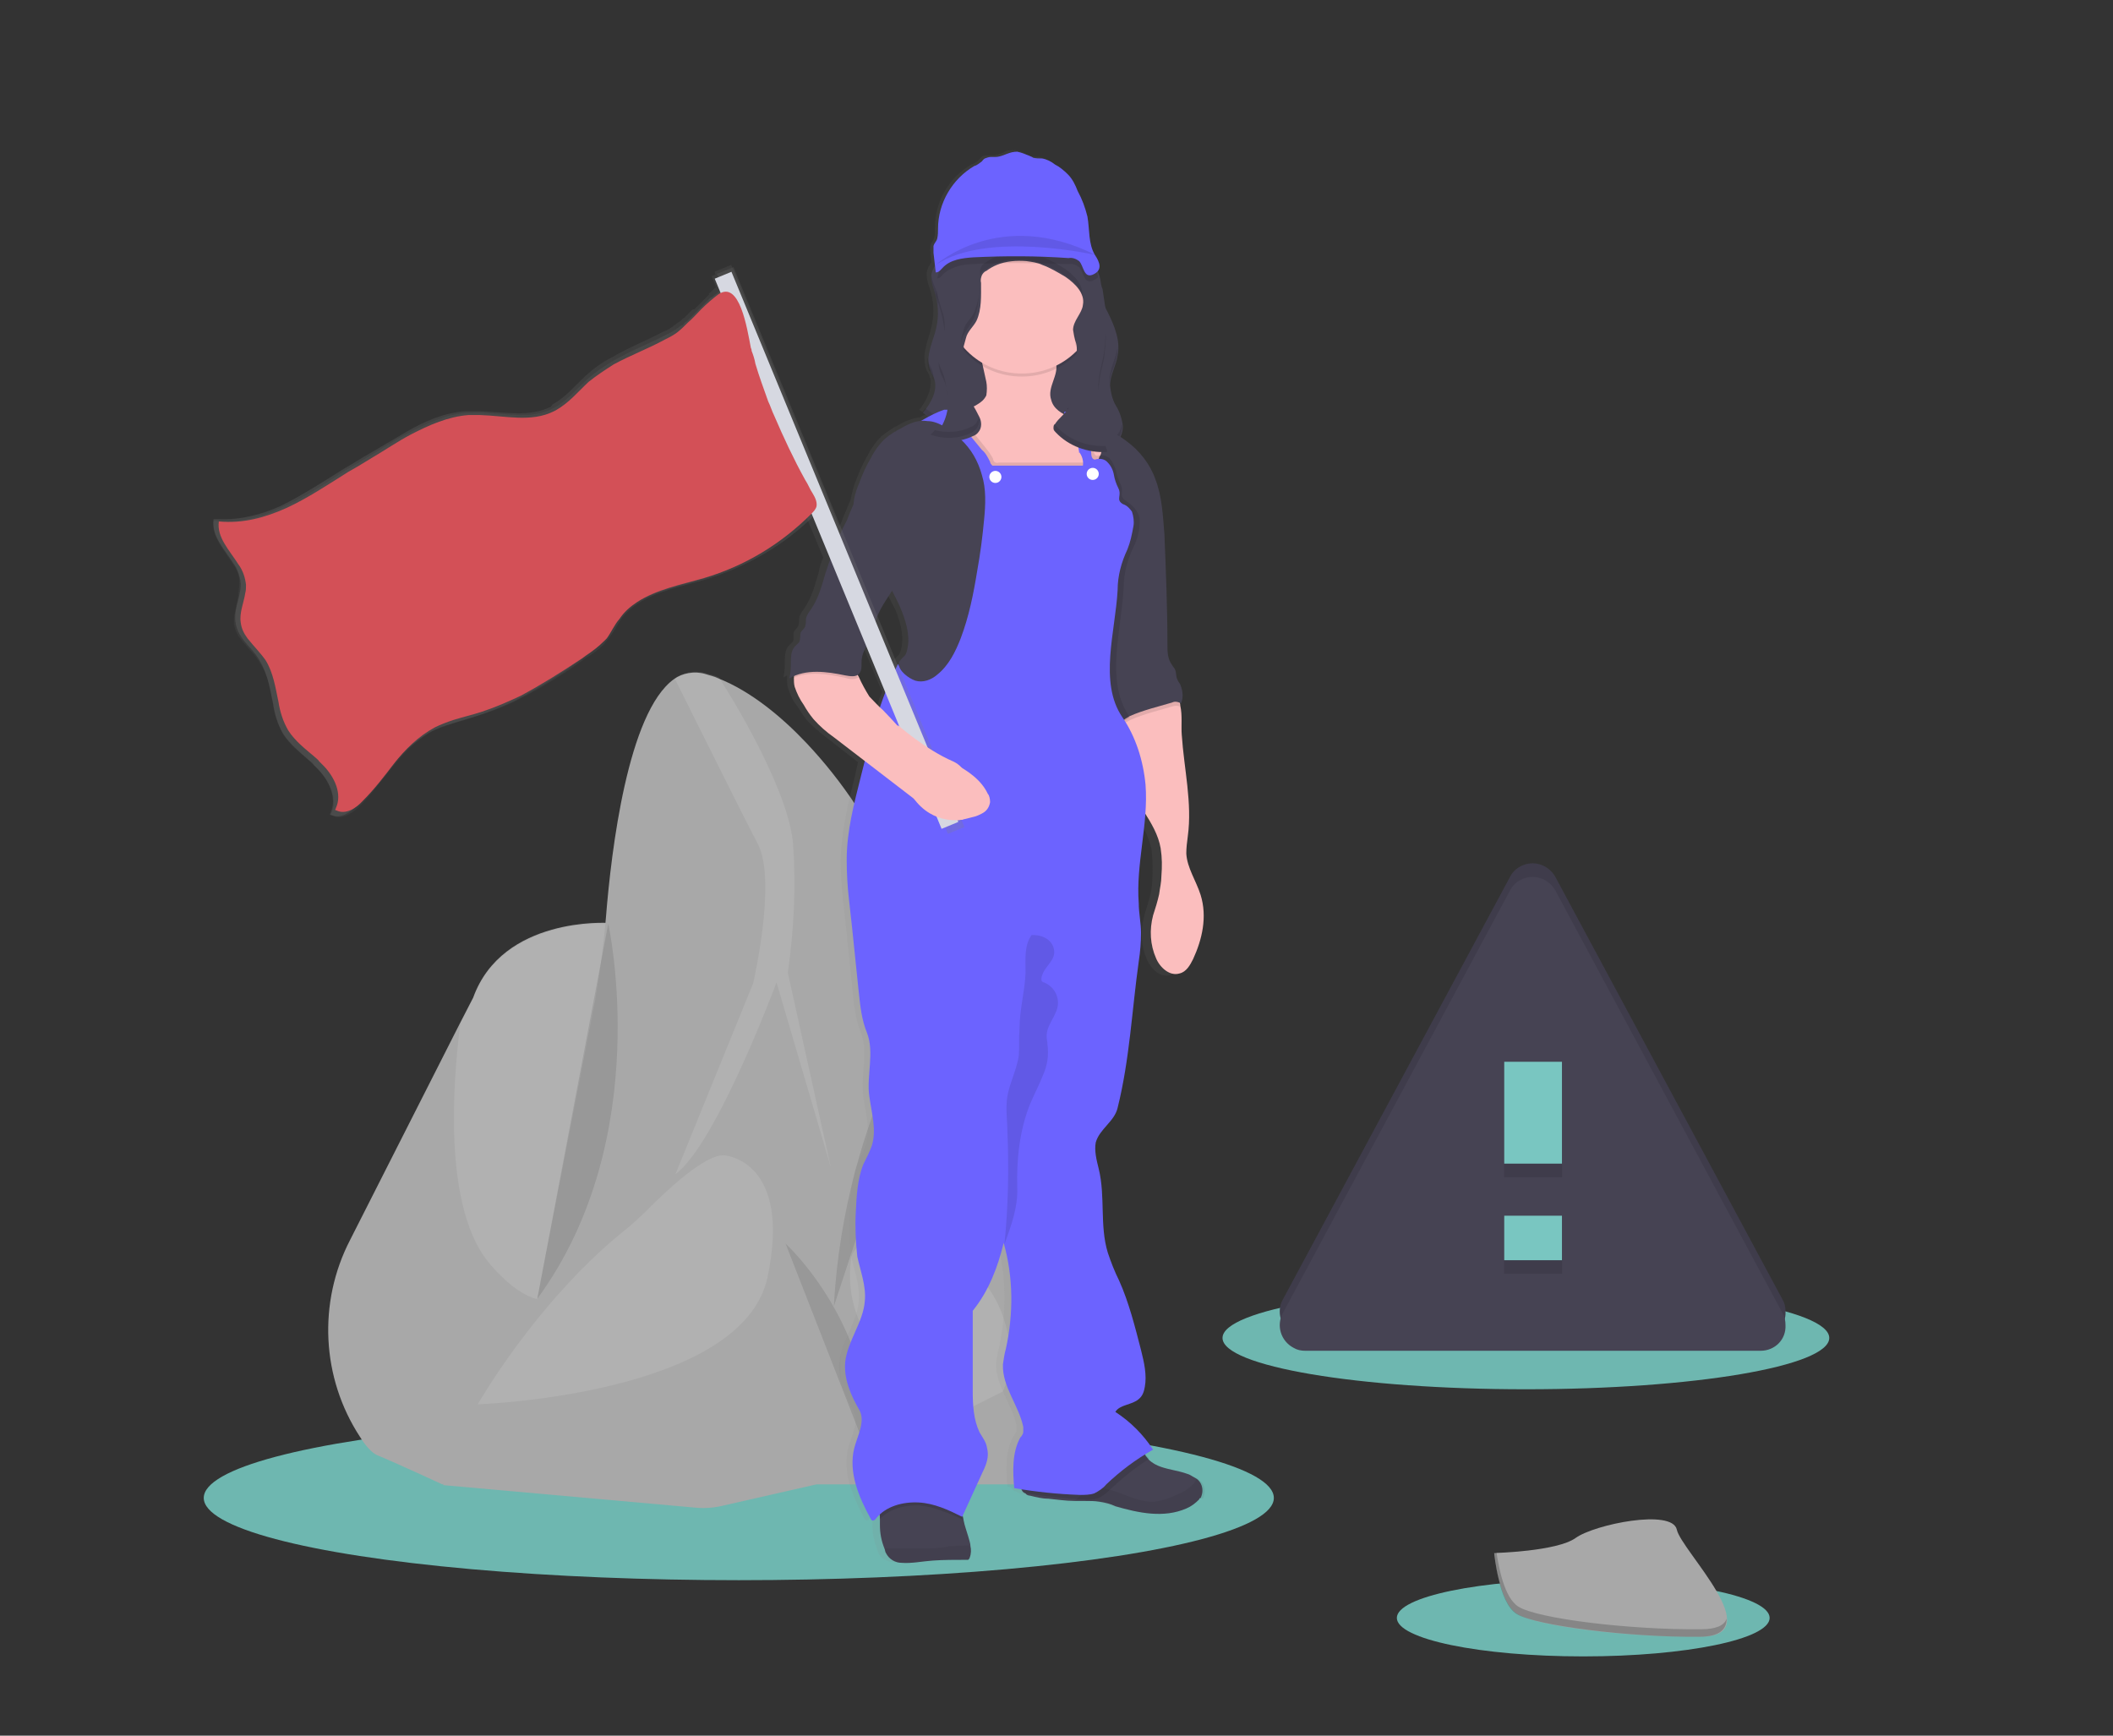<?xml version="1.0" encoding="utf-8"?>
<!-- Generator: Adobe Illustrator 23.0.2, SVG Export Plug-In . SVG Version: 6.00 Build 0)  -->
<svg version="1.1" id="Layer_1" xmlns="http://www.w3.org/2000/svg" xmlns:xlink="http://www.w3.org/1999/xlink" x="0px" y="0px"
	 viewBox="0 0 280 230" style="enable-background:new 0 0 280 230;" xml:space="preserve">
<rect x="0" y="0" width="280" height="230" fill="#333333" stroke="none"/>
<style type="text/css">
	.st0{display:none;fill:#79C6C1;}
	.st1{fill:#6EB7B0;}
	.st2{fill:#A8A8A8;}
	.st3{opacity:0.1;fill:#FFFFFF;enable-background:new    ;}
	.st4{opacity:0.1;enable-background:new    ;}
	.st5{fill:#79C6C1;}
	.st6{fill:#464353;}
	.st7{fill:url(#SVGID_1_);}
	.st8{opacity:0.1;}
	.st9{opacity:6.000000e-02;enable-background:new    ;}
	.st10{fill:#FBBEBE;}
	.st11{fill:#6C63FF;}
	.st12{fill:#FFFFFF;}
	.st13{fill:url(#SVGID_2_);}
	.st14{fill:#D6D8E1;}
	.st15{fill:#D35057;}
	.st16{opacity:0.2;enable-background:new    ;}
</style>
<title>warning</title>
<ellipse class="st0" cx="137.5" cy="144.5" rx="256.5" ry="224"/>
<ellipse class="st1" cx="97.9" cy="198.5" rx="70.9" ry="10.9"/>
<ellipse class="st1" cx="209.8" cy="214.4" rx="24.7" ry="5.1"/>
<ellipse class="st1" cx="202.2" cy="177.3" rx="40.2" ry="6.8"/>
<path class="st2" d="M46.4,164.3c-4.3,8.3-3.8,18.3,1.3,26.1c0.8,1.3,1.6,2.1,2.2,2.4c2.9,1.2,8.7,3.9,8.7,3.9l14-5.5
	c0,0,2.3-12.1,4.5-22.4l0,0c1.4-7,2.9-13.3,3.5-14.4c1.4-2.7,0-32.1,0-32.1s-14-0.9-17.9,9.9l-1.7,3.3L46.4,164.3z"/>
<path class="st3" d="M65,167.6c8.5,9.8,12.1,1.3,12.1,1.3l0,0l0,0c1.4-7,2.9-13.3,3.5-14.4c1.4-2.7,0-32.1,0-32.1s-14-0.9-17.9,9.9
	l-1.7,3.3C59.9,144.2,58.8,160.5,65,167.6z"/>
<path class="st2" d="M66.8,194.7l49.4-5.7l8.9-58l-6.7-15.1c-2.8-6.4-6.7-12.3-11.5-17.4c-3.3-3.5-7.4-6.9-11.7-8.6
	c-0.6-0.3-1.2-0.4-1.8-0.6c-1.4-0.4-3-0.1-4.1,0.7c-6.1,4.4-8.3,22.7-9,31.5c-0.3,3.6-0.8,7.2-1.4,10.9L66.8,194.7z"/>
<path class="st3" d="M99.8,130.3l-10.3,25.3c5.4-3.9,13.4-25.4,13.4-25.4l7.2,24.5l-5.7-25.8c0.8-5.6,1.1-11.3,0.7-17
	c-0.5-6.4-6.5-16.9-9.8-22.1c-0.6-0.3-1.2-0.4-1.8-0.6c-1.4-0.4-3-0.1-4.1,0.7c2.6,5.2,9.1,18.3,11.1,22.1
	C102.9,117,99.8,130.3,99.8,130.3z"/>
<path class="st2" d="M108.2,196.7H135c4.5,0,8.1-3.6,8.1-8.1c0-0.1,0-0.3,0-0.4c-0.6-11.5-2.1-32-5.7-45c-1.9-7-4.2-10.7-6.3-12.5
	c-1-0.9-2.2-1.5-3.6-1.7c-1-0.1-2,0.1-2.9,0.7c-5,4.8-10.8,29.9-10.8,29.9L108.2,196.7z"/>
<path class="st3" d="M132.9,174.4c1.1,3.1,1.5,6.6,0,10l-6,3c0,0-16.1-6.8-14.1-20.8c0,0,0.5-2.9,6-2.6
	C125.3,164.3,130.8,168.5,132.9,174.4z"/>
<path class="st3" d="M126.6,137.8c-0.2-4.9,2.5-6.6,4.6-7.1c-1-0.9-2.2-1.5-3.6-1.7c-1.5,1.3-2.6,3-3.1,5l-5.6,27.3
	C119,161.2,126.8,146,126.6,137.8z"/>
<path class="st2" d="M101.1,159.4l13.3,18.1l2.3,15l-8.5,4.2l-12.3,2.8c-1.2,0.3-2.4,0.4-3.6,0.3l-33.6-3l4.5-10.6L79,164
	L101.1,159.4z"/>
<path class="st3" d="M96,153.1c0,0,9,0.6,5.7,16.2c-3.4,15.6-38.4,16.8-38.4,16.8s7.5-13.2,18.9-22.6c1.3-1,2.6-2.2,3.7-3.3
	C88.5,157.6,93.5,152.9,96,153.1z"/>
<path class="st4" d="M104.1,164.8c0,0,12.3,11.2,11.1,28.4"/>
<path class="st4" d="M124.8,129.6c0,0-12.9,17.2-14.3,43.5"/>
<path class="st4" d="M80.6,122.4c0,0,6.3,28.3-9.4,49.7"/>
<rect x="195.8" y="135.6" class="st5" width="15.3" height="36"/>
<path class="st6" d="M173,177.2h60.3c1.9,0,3.4-1.5,3.3-3.4c0-0.6-0.1-1.1-0.4-1.6l-30.1-56c-0.9-1.6-2.9-2.3-4.6-1.4
	c-0.6,0.3-1.1,0.8-1.4,1.4l-30.1,56c-0.9,1.6-0.3,3.7,1.4,4.6C171.9,177,172.4,177.2,173,177.2z M207,167h-7.7v-7.7h7.7V167z
	 M207,154.2h-7.7v-15.3h7.7V154.2z"/>
<path class="st4" d="M173,177.2h60.3c1.9,0,3.4-1.5,3.3-3.4c0-0.6-0.1-1.1-0.4-1.6l-30.1-56c-0.9-1.6-2.9-2.3-4.6-1.4
	c-0.6,0.3-1.1,0.8-1.4,1.4l-30.1,56c-0.9,1.6-0.3,3.7,1.4,4.6C171.9,177,172.4,177.2,173,177.2z M207,167h-7.7v-7.7h7.7V167z
	 M207,154.2h-7.7v-15.3h7.7V154.2z"/>
<path class="st6" d="M173,179h60.3c1.9,0,3.4-1.5,3.3-3.4c0-0.6-0.1-1.1-0.4-1.6l-30.1-56c-0.9-1.6-2.9-2.3-4.6-1.4
	c-0.6,0.3-1.1,0.8-1.4,1.4l-30.1,56c-0.9,1.6-0.3,3.7,1.4,4.6C171.9,178.9,172.4,179,173,179z M207,168.8h-7.7v-7.7h7.7V168.8z
	 M207,156h-7.7v-15.3h7.7V156z"/>
<linearGradient id="SVGID_1_" gradientUnits="userSpaceOnUse" x1="112.164" y1="555.882" x2="242.215" y2="555.882" gradientTransform="matrix(1 0 0 -1 -83.88 669.32)">
	<stop  offset="0" style="stop-color:#808080;stop-opacity:0.25"/>
	<stop  offset="0.54" style="stop-color:#808080;stop-opacity:0.12"/>
	<stop  offset="1" style="stop-color:#808080;stop-opacity:0.1"/>
</linearGradient>
<path class="st7" d="M157.3,195.8c-0.3-0.2-0.6-0.4-0.9-0.5c-1.1-0.4-2.3-0.5-3.4-0.9c-0.6-0.2-1.2-0.6-1.7-1
	c-0.1-0.1-0.1-0.1-0.3-0.3c0.4-0.3,0.8-0.5,1.2-0.8c-1.3-2-3-3.7-5-5c0.6-1,2.2-0.9,3.1-1.7c0.5-0.4,0.7-1,0.8-1.6
	c0.3-1.6-0.1-3.3-0.5-4.9c-0.8-3.1-1.5-6.3-2.8-9.2c-0.6-1.2-1.1-2.5-1.5-3.7c-1.1-3.6-0.3-7.4-1.2-11.1c-0.3-1.2-0.6-2.4-0.4-3.5
	c0.5-1.8,2.4-2.8,2.9-4.6c1.6-6.4,1.9-13,2.7-19.5c0.2-1.3,0.3-2.5,0.3-3.7c0-1.3-0.3-2.6-0.3-3.9c-0.3-3.7,0.5-7.3,0.8-11
	c0.7,1.2,1.2,2.4,1.5,3.7c0.1,1.2,0.2,2.4,0.1,3.7c0,0.8-0.1,1.7-0.3,2.4c-0.2,0.9-0.6,1.9-0.8,2.8c-0.5,1.9-0.4,3.9,0.4,5.7
	c0.6,1.3,1.8,2.4,3.1,2c0.9-0.3,1.4-1.2,1.8-1.9c1.3-2.6,1.9-5.7,1.1-8.4c-0.6-1.9-1.8-3.5-1.9-5.5c0-0.8,0-1.5,0.2-2.3
	c0.5-4.5-0.6-9-0.8-13.5c0-1.2,0-2.7-0.2-3.9c0-0.1,0-0.3-0.1-0.5c0.1,0,0.2,0,0.3,0.1c0.3-0.7,0.3-1.6,0-2.3
	c-0.1-0.2-0.3-0.5-0.4-0.7c-0.1-0.4-0.1-0.9-0.3-1.3c-0.1-0.2-0.3-0.4-0.4-0.6c-0.5-0.8-0.6-1.8-0.6-2.7c0-4.9-0.2-9.8-0.4-14.6
	c-0.1-2.5-0.3-5-1.2-7.3c-0.7-2.1-2.1-3.8-3.9-5.1c-0.3-0.2-0.6-0.4-0.9-0.6c0.1-0.4,0.3-0.7,0.3-1.2c0-0.1,0-0.3,0-0.4v-0.2l0,0
	c-0.1-0.9-0.4-1.7-0.8-2.5c-0.5-0.8-0.7-1.8-0.8-2.7c0-0.1,0-0.4,0-0.5l0,0c0.1-1.2,0.8-2.3,1-3.5c0-0.4,0.1-0.7,0.1-1.2
	c0-0.1,0-0.3,0-0.4l0,0c-0.1-1.4-0.6-2.9-1.3-4.1c-0.2-0.4-0.4-0.8-0.6-1.3c-0.1-0.8-0.2-1.5-0.4-2.3c0-0.5-0.1-0.9-0.2-1.3
	c0-0.2-0.1-0.4-0.1-0.6c0.6-0.6,0.3-1.5-0.1-2.3c-0.8-1.5-0.6-3.4-0.9-5.1c-0.3-1.2-0.6-2.3-1.2-3.4c-0.3-0.8-0.8-1.5-1.3-2.2
	c-0.5-0.5-1.1-0.9-1.7-1.3c-0.5-0.4-1.1-0.6-1.7-0.8c-0.4,0-0.8,0-1.2-0.1c-0.3,0-0.5-0.1-0.6-0.3c-0.5-0.3-1-0.5-1.5-0.5
	c-0.5,0-1,0-1.4,0.3c-0.5,0.2-1,0.4-1.5,0.4c-0.2,0-0.4,0-0.6,0c-0.3,0-0.6,0-0.8,0.2c-0.1,0.1-0.3,0.2-0.4,0.4
	c-0.3,0.3-0.6,0.5-1,0.6c-3,1.8-4.8,4.9-4.8,8.4c0,0.5,0,0.9-0.1,1.3c-0.1,0.4-0.4,0.6-0.5,1c0,0.3-0.1,0.6,0,0.9
	c0,0.5,0.1,1,0.1,1.4l0,0c-0.3,0.4-0.5,0.8-0.6,1.3l0,0c0,0.1,0,0.1,0,0.3v0l0,0c0,0.9,0.4,1.7,0.6,2.5c0.4,1.6,0.4,3.2-0.1,4.9
	c-0.3,1.1-0.7,2.2-0.8,3.3l0,0v0c0,0.6,0,1.2,0.2,1.7c0.1,0.4,0.4,0.7,0.5,1.1c0.4,1.3-0.2,2.7-1,3.9l0,0c-0.1,0.2-0.3,0.4-0.4,0.5
	l0,0l0,0l0.9,0.6c-0.3,0.1-0.5,0.3-0.8,0.4c-1,0.1-1.9,0.5-2.8,1c-0.8,0.4-1.5,0.9-2.3,1.5c-0.7,0.7-1.3,1.5-1.8,2.5
	c-0.6,1-1.1,2.1-1.5,3.2c-0.4,0.9-0.6,1.8-0.8,2.8c-0.4,0.8-0.6,1.5-1,2.3c-0.1,0.4-0.3,0.8-0.5,1.2L96.9,35.1l-2.2,0.9l0.1,0.4
	l-0.5,0.2l0.6,1.5c-0.1,0-0.2,0.1-0.3,0.2l-0.1,0.1l-0.2,0.2l-0.1,0.1l-0.3,0.2L94,39l-0.3,0.3l0,0c-0.3,0.3-0.6,0.6-0.9,0.9
	l-0.8,0.8L91.8,41l-0.3,0.3l-0.1,0.1L91,41.8l0,0L90.8,42l-0.1,0.1c0,0-0.1,0.1-0.2,0.1l-0.1,0.1l-0.3,0.3l-0.2,0.1l-0.4,0.3
	c-0.5,0.4-1.1,0.8-1.7,1c-2.3,1.2-4.6,2.1-6.8,3.4c-1.2,0.6-2.3,1.4-3.4,2.4c-1.4,1.3-2.7,2.9-4.4,3.8L73,53.9
	c-3,1.5-6.5,0.6-9.9,0.6c-0.5,0-1,0-1.5,0c-2.7,0.2-5.3,1.3-7.7,2.7c-1.7,1-3.4,2-5.1,3c-1.1,0.6-2.1,1.3-3.2,1.9
	c-2.7,1.7-5.5,3.5-8.3,4.9c-2.6,1.2-5.4,1.9-8.2,1.8h0c-0.3,0-0.6,0-0.8,0c-0.3,2.2,1.4,3.9,2.6,5.8c0.6,0.8,0.9,1.8,1,2.7
	c0,0.4,0,0.7-0.1,1.1c-0.2,1.3-0.8,2.6-0.6,4c0.1,0.8,0.4,1.5,0.9,2.2c0.7,1,1.8,1.9,2.4,3.1c1,1.7,1.3,3.7,1.7,5.6
	c0.2,1.3,0.6,2.7,1.3,3.9c0.9,1.4,2.3,2.5,3.5,3.6c0.3,0.2,0.5,0.4,0.6,0.6c0.1,0.1,0.3,0.3,0.5,0.5c1.5,1.5,2.6,3.9,1.7,5.8
	c0,0,0,0.1-0.1,0.2c0,0,0.1,0.1,0.2,0.1c1.2,0.6,2.6-0.4,3.5-1.3c0.5-0.5,0.9-1,1.3-1.4c1.2-1.3,2.2-2.6,3.3-4
	c0.3-0.4,0.6-0.7,0.9-1c1.2-1.3,2.6-2.4,4.1-3.3c0.8-0.4,1.7-0.8,2.5-1c1.3-0.4,2.6-0.7,3.9-1.2c1.8-0.6,3.5-1.3,5.1-2.1
	c2.8-1.5,5.6-3.2,8.2-5.1l0.4-0.3c0.9-0.6,1.7-1.3,2.4-1.9c0.1-0.1,0.3-0.3,0.4-0.5c0.6-0.8,1-1.8,1.7-2.6c0.6-0.9,1.4-1.7,2.3-2.2
	c2.6-1.7,5.9-2.4,8.9-3.3h0c5.3-1.6,10.2-4.5,14-8.4l2.3,5.5c-0.3,0.6-0.5,1.3-0.6,1.9c-0.5,1.7-0.9,3.3-1.9,4.8
	c-0.3,0.4-0.6,0.8-0.7,1.3c0,0.4,0,0.6-0.1,1c-0.1,0.3-0.4,0.5-0.6,0.8c-0.1,0.4,0,0.9-0.1,1.3c-0.1,0.1-0.3,0.3-0.4,0.4
	c-0.6,0.5-0.7,1.3-0.7,2.1c0,0.8,0,1.5-0.2,2.3c0.1-0.1,0.4-0.2,0.5-0.3c0,0.1,0,0.3,0,0.4c0,0.4,0,0.8,0.1,1.2
	c0.3,0.9,0.6,1.7,1.2,2.4c0.4,0.6,0.8,1.3,1.3,1.9c0.8,0.9,1.8,1.7,2.7,2.4l4.1,3.2l-0.4,1.8c-0.9,3.6-1.8,7.3-1.9,11.1
	c0,1.8,0.1,3.6,0.3,5.3l0.4,3.6c0.3,2.9,0.6,5.8,0.9,8.7c0.2,1.9,0.4,3.7,1.1,5.4c1,2.6-0.1,5.7,0.3,8.4c0.3,2.2,1,4.5,0.3,6.6
	c-0.3,0.8-0.7,1.6-1.1,2.4c-0.8,2-0.9,4.3-1,6.4c-0.1,1.9,0,3.9,0.2,5.8c0.4,1.9,1.2,3.9,1,5.9c-0.2,2.8-2.3,5.3-2.6,8.1
	c-0.2,2.3,0.8,4.5,1.9,6.4c0.8,1.5-0.3,3.4-0.7,5c-0.8,3.2,0.6,6.5,2.2,9.4c0,0.1,0.1,0.1,0.2,0.2c0.2,0,0.4-0.1,0.5-0.3
	c0.1-0.1,0.1-0.2,0.3-0.3c0,0.1,0,0.3,0,0.4c0,0.3,0,0.5,0,0.8c0,1,0.2,2.1,0.6,3.1c0,0.2,0.1,0.4,0.2,0.6c0.1,0.3,0.3,0.5,0.4,0.6
	c0.5,0.4,1,0.6,1.7,0.6c1.3,0.1,2.7-0.1,4.1-0.3c1.4-0.1,2.9,0,4.4-0.1c0.1,0,0.2,0,0.3,0c0.1,0,0.1-0.1,0.2-0.3
	c0.1-0.5,0.2-1.1,0-1.6c-0.1-0.4-0.2-0.9-0.3-1.3c-0.2-0.6-0.4-1.3-0.5-2.1c0-0.1,0-0.3-0.1-0.4l0,0c0.9-2,1.8-4,2.7-6
	c0.5-1,0.9-2.1,0.6-3.2c-0.1-0.8-0.6-1.4-1-2.1c-0.8-1.7-0.9-3.6-0.9-5.5l0-10.6c2.1-2.6,3.3-5.7,4.1-9c1.3,4.6,1.3,9.4,0.3,14
	c-0.2,0.7-0.3,1.4-0.4,2.1c-0.1,3,2.1,5.4,2.7,8.3c0,0.2,0,0.5,0,0.6c0,0.3-0.2,0.6-0.4,0.8c-1.1,2-1,4.5-0.8,6.7l0.5,0.1
	c0.1,0.2,0.3,0.4,0.5,0.5l0,0c0.2,0.1,0.4,0.2,0.6,0.3c0.8,0.2,1.6,0.3,2.4,0.4c1.2,0.1,2.3,0.2,3.5,0.3c0.5,0,0.9,0,1.4,0
	c0.6,0,1.3,0,1.9,0.1c0.7,0.1,1.4,0.4,2.1,0.6c3,1,6.4,1.6,9.3,0.3c0.6-0.3,1.3-0.6,1.7-1.2c0.7-0.8,0.7-2.1-0.1-2.8
	C157.6,195.9,157.4,195.8,157.3,195.8L157.3,195.8z M117.4,78.3c0.4,0.9,0.9,1.8,1.3,2.6c0.7,1.8,1.2,3.7,0.6,5.5
	c-0.1,0.5-1,0.9-1,1.5c0,0,0,0.1,0,0.1l-2.7-6.6C116.1,80.4,116.7,79.3,117.4,78.3z M114.5,92.3c-0.6-0.8-1.1-1.6-1.4-2.6
	c0-0.1-0.1-0.2-0.1-0.3c0.1,0,0.3-0.1,0.4-0.3c0.4-0.5,0.2-1.3,0.3-1.9c0.1-0.6,0.3-1.2,0.6-1.7l2.6,6.2c-0.3,0.6-0.5,1.3-0.7,2
	C115.4,93.3,114.9,92.8,114.5,92.3z"/>
<path class="st6" d="M123.4,36.7c0,0.9,0.4,1.7,0.6,2.5c0.4,1.6,0.4,3.2-0.1,4.9c-0.5,1.7-1.3,3.4-0.6,5c0.1,0.4,0.4,0.7,0.5,1.1
	c0.5,1.5-0.4,3.2-1.5,4.5l4.1,2.8c0.6,0.5,1.3,0.8,2.1,1c0.8,0.1,1.7-0.3,1.8-1.1c0-0.3,0-0.5,0-0.8c0.1-0.6,0.5-1.3,1.2-1.6
	c0.6-0.3,1.3-0.4,1.9-0.4c2.5,0.1,4.6,1.8,6.9,2.8c1.5,0.6,3.1,1.2,4.6,1.5c0.9,0.3,1.9,0.5,2.7,0c0.8-0.5,1.2-1.5,1.2-2.4
	c-0.1-0.9-0.4-1.9-0.9-2.7s-0.7-1.8-0.8-2.7c0-1.4,0.8-2.6,1-4c0.4-1.9-0.4-3.9-1.3-5.7c-0.9-1.8-1.9-3.5-2.4-5.4
	c-0.1-0.6-0.3-1.2-0.5-1.7c-0.2-0.4-0.5-0.8-0.8-1.1c-1.5-1.5-3.7-2.2-5.8-2.4c-2.1-0.1-4.3,0.2-6.4,0.6c-0.8,0.1-1.6,0.3-2.4,0.6
	c-1.1,0.4-2.2,1-3.1,1.7C124.4,34.5,123.4,35.5,123.4,36.7z"/>
<g class="st8">
	<path d="M147,50.4c0,0.1,0,0.3,0,0.4c0.1-1.2,0.8-2.3,1-3.6c0.1-0.5,0.1-1,0.1-1.4c0,0.2,0,0.4-0.1,0.6C147.8,47.7,147,49,147,50.4
		z"/>
	<path d="M124.3,40.8c0-0.8,0-1.7-0.3-2.5c-0.3-0.6-0.5-1.3-0.6-1.9c0,0.1,0,0.1,0,0.3c0,0.9,0.4,1.7,0.6,2.5
		C124.1,39.7,124.3,40.2,124.3,40.8z"/>
	<path d="M148.6,56.3c0,0.7-0.5,1.4-1.1,1.8c-0.8,0.5-1.8,0.3-2.7,0c-1.6-0.4-3.2-0.9-4.6-1.5c-2.3-1-4.4-2.7-6.9-2.8
		c-0.6,0-1.3,0-1.9,0.4c-0.6,0.3-1,0.9-1.2,1.6c0,0.3,0,0.5,0,0.8c-0.1,0.8-1,1.2-1.8,1.1c-0.8-0.1-1.4-0.5-2.1-1l-3.7-2.6
		c-0.1,0.2-0.3,0.4-0.4,0.5l4.1,2.8c0.6,0.5,1.3,0.8,2.1,1c0.8,0.1,1.7-0.3,1.8-1.1c0-0.3,0-0.5,0-0.8c0.1-0.6,0.5-1.3,1.2-1.6
		c0.6-0.3,1.3-0.4,1.9-0.4c2.5,0.1,4.6,1.8,6.9,2.8c1.5,0.6,3.1,1.2,4.6,1.5c0.9,0.3,1.9,0.5,2.7,0s1.2-1.5,1.2-2.4
		C148.7,56.5,148.7,56.4,148.6,56.3z"/>
	<path d="M123.6,50.1c0,0.1,0.1,0.3,0.1,0.5c0-0.5,0-0.9-0.1-1.3c-0.1-0.4-0.3-0.7-0.5-1.1c-0.1-0.3-0.1-0.6-0.2-0.8
		c0,0.6,0,1.2,0.2,1.7C123.4,49.3,123.6,49.7,123.6,50.1z"/>
</g>
<path class="st6" d="M128.5,206.4c0,0.1-0.1,0.2-0.2,0.3c-0.1,0-0.2,0-0.3,0c-1.4,0-3,0-4.4,0.1c-1.4,0.1-2.8,0.4-4.1,0.3
	c-0.9,0-1.7-0.5-2.1-1.3c-0.1-0.1-0.1-0.4-0.2-0.6c-0.4-1-0.6-2-0.6-3.1c0-0.3,0-0.6,0-0.8c0-0.3,0-0.6-0.1-0.9
	c-0.1-0.4-0.1-0.7,0-1c0.6-1.1,2-1.3,3.1-1.3c2.6-0.2,5.1,0,7.5,0.6c0.2,0.9,0.4,1.9,0.6,2.8c0.1,0.6,0.4,1.4,0.6,2.1
	c0.1,0.4,0.3,0.9,0.3,1.3C128.7,205.3,128.7,205.9,128.5,206.4z"/>
<path class="st9" d="M128.5,206.4c0,0.1-0.1,0.2-0.2,0.3c-0.1,0-0.2,0-0.3,0c-1.4,0-3,0-4.4,0.1c-1.4,0.1-2.8,0.4-4.1,0.3
	c-0.9,0-1.7-0.5-2.1-1.3c-0.1-0.1-0.1-0.4-0.2-0.6h0.5c1.8,0,3.5,0,5.2,0c0.5,0,1,0,1.5-0.1c0.5,0,0.9-0.1,1.4-0.2
	c0.7,0,1.4-0.1,2.1-0.1h0.6C128.7,205.3,128.7,205.9,128.5,206.4z"/>
<path class="st6" d="M158.9,198.7c-0.5,0.5-1,0.9-1.7,1.2c-3,1.3-6.3,0.6-9.4-0.3c-0.6-0.3-1.4-0.5-2.1-0.6
	c-0.6-0.1-1.3-0.1-1.9-0.1c-0.5,0-0.9,0-1.4,0c-1.2,0-2.4-0.2-3.5-0.3c-0.8,0-1.6-0.2-2.4-0.4c-0.2,0-0.5-0.1-0.6-0.3l0,0
	c-0.4-0.1-0.6-0.5-0.6-0.9c0-0.5,0.6-0.8,1-1c4.2-1.8,8.9-2.6,13.4-3.2c0.5-0.1,0.9-0.2,1.3-0.4c0.5-0.2,0.6,0.1,0.8,0.5
	c0.1,0.1,0.3,0.4,0.4,0.5c0.5,0.5,1.1,0.8,1.7,1c1.2,0.4,2.3,0.5,3.4,0.9c0.4,0.1,0.6,0.3,1,0.5c1,0.5,1.3,1.7,0.8,2.7
	C159,198.5,158.9,198.6,158.9,198.7L158.9,198.7z"/>
<path class="st9" d="M158.9,198.7c-0.5,0.5-1,0.9-1.7,1.2c-3,1.3-6.3,0.6-9.4-0.3c-0.6-0.3-1.4-0.5-2.1-0.6
	c-0.6-0.1-1.3-0.1-1.9-0.1c-0.5,0-0.9,0-1.4,0c0.4-0.4,0.8-0.7,1.2-1c0.3-0.3,0.6-0.5,1-0.6c0.5-0.1,0.9-0.1,1.4-0.1
	c2.4,0.3,4.5,1.9,6.9,1.8c1.1-0.1,2.2-0.5,3.2-1c0.8-0.3,1.5-0.8,2.1-1.4c0.1-0.2,0.3-0.5,0.4-0.7c1,0.5,1.3,1.7,0.8,2.7
	C159.1,198.5,159,198.6,158.9,198.7L158.9,198.7z"/>
<path class="st10" d="M158.1,127.1c-0.4,0.8-0.9,1.7-1.8,1.9c-1.3,0.4-2.6-0.8-3.1-2c-0.8-1.8-0.9-3.8-0.4-5.7
	c0.3-0.9,0.6-1.9,0.8-2.8c0.1-0.8,0.3-1.6,0.3-2.4c0.1-1.3,0.1-2.4-0.1-3.7c-0.6-3.5-3.7-6.2-4.7-9.6c-0.5-1.8-0.5-3.6-0.5-5.4
	c0-0.5,0-0.9,0.1-1.3c0-0.1,0-0.3,0.1-0.4c0.6-1.5,2.7-1.7,4.1-2.6c0.8-0.5,2.6-2,3.2-0.6c0.1,0.3,0.3,0.6,0.3,1
	c0.3,1.3,0.1,2.7,0.2,3.9c0.3,4.5,1.4,9,0.8,13.4c-0.1,0.8-0.2,1.5-0.2,2.3c0.1,1.9,1.3,3.6,1.9,5.5
	C160,121.5,159.3,124.5,158.1,127.1z"/>
<path class="st4" d="M156.3,93.6c-0.3-0.1-0.6-0.1-0.9,0l-2.8,0.8c-1,0.3-1.9,0.6-2.8,1c-0.4,0.2-0.8,0.4-1.2,0.7
	c0-0.1,0-0.3,0.1-0.4c0.6-1.5,2.7-1.7,4.1-2.6c0.8-0.5,2.6-2,3.2-0.6C156.2,92.9,156.3,93.2,156.3,93.6z"/>
<path class="st6" d="M156.5,93.2c-0.4-0.2-0.8-0.3-1.2-0.1l-2.8,0.8c-1,0.3-1.9,0.6-2.8,1c-0.5,0.3-0.9,0.5-1.3,0.9
	c-1.3-2.3-1.7-5-1.9-7.6c-0.1-1.5-0.2-3.1-0.3-4.5c0-1.1,0-2.2,0-3.2c0.1-1.3,0.5-2.4,0.7-3.7c0.1-0.7,0.2-1.4,0.3-2.2
	c0.1-1.6,0-3.2-0.2-4.8c-0.3-1.7-0.6-3.3-1.2-5c-0.3-0.7-0.6-1.4-0.9-2.2l-0.1-0.3c-0.5-1.3-0.9-2.7-1.3-4.1
	c-0.1-0.6-0.1-1.2-0.6-1.5c0.4,0,0.8,0,1.3,0c0.1,0,0.1,0,0.3,0c1.7,0.1,3.3,0.6,4.7,1.7c1.8,1.3,3.2,3.1,3.9,5.1
	c0.9,2.3,1,4.9,1.2,7.3c0.2,4.9,0.4,9.7,0.4,14.6c0,0.9,0,1.9,0.6,2.7c0.1,0.2,0.3,0.4,0.4,0.6c0.2,0.4,0.1,0.9,0.3,1.3
	c0.1,0.3,0.3,0.5,0.4,0.7C156.8,91.7,156.8,92.5,156.5,93.2z"/>
<path class="st10" d="M129.1,44.9c-0.4-0.1-0.8-0.3-1.3-0.4l0.9,0C128.9,44.7,129,44.7,129.1,44.9z"/>
<path class="st10" d="M146,59.7c-0.1,0.3-0.1,0.6-0.3,0.8c-0.2,0.6-0.5,1.3-0.8,1.9c-0.5,1-1.2,2-1.9,2.8c-0.3,0.3-0.6,0.5-1,0.6
	c-0.3,0.1-0.6,0.1-0.9,0.1c-1.1,0-2.2,0-3.3,0c-0.9,0-1.7,0-2.6-0.3c-0.9-0.3-1.8-0.6-2.6-1.2c-3.1-1.9-5.6-4.8-6.7-8.2
	c-0.1-0.4-0.2-1,0-1.3c0.3-0.3,0.6-0.4,1-0.4h0c0.9-0.1,1.8-0.4,2.6-0.9c0.5-0.3,0.9-0.6,1.2-1.2c0.1-0.6,0.1-1.3,0-1.8l-0.9-4.1
	c-0.1-0.6-0.4-1.3-0.7-1.9c0.3,0.1,0.5,0.2,0.8,0.3c2.6,0.6,5.3,0.3,7.8,1.2c0.9,0.4,1.9,1,2.2,1.9c0.5,1.7-1.2,3.3-0.6,5
	c0.3,1.2,1.4,1.8,2.5,2.3l0.6,0.4l1.9,1l0.3,0.1h0c0.6,0.3,1.3,0.6,1.4,1.3C146.2,58.9,146.1,59.4,146,59.7z"/>
<path class="st4" d="M151,69.4c0,1-0.3,2.1-0.8,3.1c-0.8,1.7-1.3,3.5-1.3,5.4c-0.3,5.6-2.4,12.2,0.6,16.8c0,0.1,0.1,0.2,0.2,0.4
	c-0.5,0.3-0.9,0.5-1.3,0.9c-1.3-2.3-1.7-5-1.9-7.6c-0.1-1.5-0.2-3.1-0.3-4.5c0-1.1,0-2.2,0-3.2c0.1-1.3,0.5-2.4,0.7-3.7
	c0.1-0.7,0.2-1.4,0.3-2.2c0.1-1.6,0-3.2-0.2-4.8c-0.3-1.7-0.6-3.3-1.2-5c-0.3-0.7-0.6-1.4-0.9-2.2l-0.1-0.3c-0.5,1-1.2,2-1.9,2.8
	c-0.3,0.3-0.6,0.5-1,0.6c-0.3,0.1-0.6,0.1-0.9,0.1c-1.1,0-2.2,0-3.3,0c-0.9,0-1.7,0-2.6-0.3c-0.9-0.3-1.8-0.6-2.6-1.2
	c-3.1-1.9-5.6-4.8-6.7-8.2c-0.1-0.4-0.2-1,0-1.3c0.3-0.3,0.6-0.4,1-0.4h0l3.7,4.6c0.4,0.5,0.8,1,1.1,1.6c0,0.2,0.1,0.4,0.3,0.5
	c0.1,0,0.3,0.1,0.4,0c3.5,0,8.1,0,11.6,0c0-0.6-0.1-1.3-0.5-1.8c-0.1,0-0.3,0,0,0c-0.2-1.3-0.6-2.6-1.3-3.8c0-0.1-0.1-0.1-0.1-0.3
	c-0.3-0.4-0.5-0.9-0.6-1.3c0.5-0.1,0.9-0.1,1.3,0c0.5,0.2,0.8,0.8,1,1.3c0.2,0.4,0.4,0.8,0.6,1.3c0,0,0,0.1,0,0.1
	c0.4,0.8,0.6,1.8,0.6,2.7c0,0.4,0.1,0.8,0.4,0.9c0,0,0.1,0,0.1,0c0.6-0.2,1.3,0,1.7,0.4c0.4,0.5,0.6,1,0.8,1.6
	c0.1,0.6,0.3,1.2,0.6,1.8c0.5,1-0.3,1.4,0.6,2.1c0.5,0.3,0.8,0.6,1.2,1C151,68.1,151.1,68.8,151,69.4z"/>
<path class="st4" d="M127.1,198.6c0.2,0.9,0.4,1.9,0.6,2.8v0c-1.9-0.8-3.8-1.7-5.8-1.9c-1.9-0.1-4,0.4-5.3,1.8c0-0.3,0-0.6-0.1-0.9
	c-0.1-0.4-0.1-0.7,0-1c0.6-1.1,2-1.3,3.1-1.3C122.1,197.9,124.6,198.1,127.1,198.6z"/>
<path class="st4" d="M143.3,60.6C143.5,60.6,143.4,60.6,143.3,60.6C143.3,60.6,143.1,60.6,143.3,60.6z"/>
<path class="st4" d="M152.3,193.3c-1.9,1.2-3.6,2.6-5.1,4c-0.5,0.5-1,0.9-1.6,1.2c-0.6,0.2-1.3,0.3-1.9,0.2
	c-2.6-0.1-5.1-0.4-7.7-0.8l0,0c-0.4-0.1-0.6-0.5-0.6-0.9c0-0.5,0.6-0.8,1-1c4.2-1.8,8.9-2.6,13.4-3.2c0.5-0.1,0.9-0.2,1.3-0.4
	c0.5-0.2,0.6,0.1,0.8,0.5C151.9,192.9,152.1,193.1,152.3,193.3z"/>
<path class="st11" d="M122,55.8c0.6,0.5,1.3,1,1.9,1.5c1.7,1.4,2.7,3.3,3.7,5.3c-0.6,0.2-1.3,0.3-1.9,0.1c-0.3,1.8-0.3,3.7,0.1,5.5
	c-0.8,0.6-1.4,1.3-1.9,2.3c-0.3,0.9-0.5,1.9-0.6,2.9c-0.6,4.3-1.2,8.6-1.8,12.9c0,0.4-0.1,0.8-0.4,1.2c-0.1,0.1-0.2,0.2-0.3,0.3
	c-0.1,0.3-0.1,0.6-0.1,0.9c0,0.3-0.2,0.6-0.5,0.6c-0.1,0-0.3-0.1-0.4-0.3c-0.3-0.3-0.6-0.6-0.8-1c-2.4,4.6-3.6,9.6-4.9,14.8
	c-0.9,3.6-1.9,7.3-1.9,11.1c0,1.8,0.1,3.6,0.3,5.3l0.4,3.6c0.3,2.9,0.6,5.8,0.9,8.7c0.2,1.9,0.4,3.7,1.1,5.4c1,2.6-0.1,5.7,0.3,8.4
	c0.3,2.2,1,4.5,0.3,6.6c-0.3,0.8-0.7,1.6-1.1,2.4c-0.8,2-0.9,4.3-1,6.4c-0.1,1.9,0,3.9,0.2,5.8c0.4,1.9,1.2,3.9,1,5.9
	c-0.2,2.8-2.3,5.3-2.6,8.1c-0.2,2.3,0.8,4.5,1.9,6.4c0.8,1.5-0.3,3.4-0.7,5c-0.8,3.2,0.6,6.5,2.2,9.4c0,0.1,0.1,0.1,0.2,0.2
	c0.2,0,0.4-0.1,0.5-0.3c1.3-1.6,3.5-2.2,5.6-2.1c2.1,0.1,4,1,5.8,1.9l2.7-5.9c0.5-1,0.9-2.1,0.6-3.2c-0.1-0.8-0.6-1.4-1-2.1
	c-0.8-1.7-0.9-3.6-0.9-5.5l0-10.6c2.1-2.6,3.3-5.7,4.1-9c1.3,4.6,1.3,9.4,0.3,14c-0.2,0.7-0.3,1.4-0.4,2.1c-0.1,3,2.1,5.4,2.7,8.3
	c0,0.2,0,0.5,0,0.6c0,0.3-0.2,0.6-0.4,0.8c-1.1,2-1,4.5-0.8,6.7c2.9,0.5,5.8,0.8,8.7,0.9c0.6,0,1.3,0,1.9-0.2
	c0.6-0.3,1.2-0.7,1.6-1.2c1.9-1.8,3.9-3.3,6.2-4.6c-1.3-2-3-3.7-5-5c0.6-1,2.2-0.9,3.1-1.7c0.5-0.4,0.7-1,0.8-1.6
	c0.3-1.6-0.1-3.3-0.5-4.9c-0.8-3.1-1.6-6.3-2.9-9.2c-0.6-1.2-1.1-2.5-1.5-3.7c-1.1-3.6-0.3-7.4-1.2-11.1c-0.3-1.2-0.6-2.4-0.4-3.5
	c0.5-1.8,2.5-2.8,2.9-4.6c1.6-6.4,1.9-13,2.8-19.4c0.2-1.3,0.3-2.5,0.3-3.8c0-1.3-0.3-2.6-0.3-3.9c-0.4-5.2,1.3-10.5,0.9-15.7
	c-0.3-3.2-1.3-6.4-3.1-9c-3.1-4.6-0.9-11.3-0.6-16.8c0-1.9,0.5-3.7,1.3-5.4c0.4-1,0.6-2,0.8-3.1c0.1-0.6,0-1.3-0.2-1.9
	c-0.3-0.4-0.6-0.8-1.2-1c-1-0.6-0.1-1.1-0.6-2.1c-0.3-0.6-0.5-1.2-0.6-1.8c-0.1-0.6-0.4-1.2-0.8-1.6c-0.4-0.5-1.1-0.6-1.7-0.4
	c-0.4,0-0.5-0.5-0.5-0.9c-0.1-1.4-0.7-2.8-1.3-4.1c-0.2-0.5-0.5-1-1-1.3c-0.5-0.1-0.9-0.1-1.3,0c0.1,0.5,0.3,0.9,0.6,1.3
	c0.7,1.3,1.2,2.6,1.4,4c-0.4,0.1,0.4,0,0,0c0.4,0.5,0.6,1.2,0.5,1.8c-3.5,0-8.1,0-11.6,0c-0.1,0-0.3,0-0.4,0
	c-0.1-0.1-0.3-0.3-0.3-0.5c-0.3-0.6-0.6-1.2-1.1-1.6l-4.1-5c-0.1-0.1-0.2-0.3-0.4-0.3c-0.1,0-0.4,0-0.5,0
	C124.2,54.6,123.2,55.1,122,55.8z"/>
<path class="st4" d="M136.7,123.9c0.7,0,1.4,0.1,2,0.5c0.6,0.4,1,1,1,1.8c0,0.8-0.6,1.4-1.1,2.1c-0.3,0.4-0.5,0.8-0.6,1.3
	c0,0.1,0,0.2,0,0.3c0,0.1,0.2,0.3,0.4,0.3c1.1,0.5,1.8,1.5,1.8,2.7c0,1.6-1.6,2.9-1.5,4.5c0,0.4,0.1,0.6,0.1,1
	c0.2,1.4,0,2.8-0.6,4.1c-0.5,1.3-1.2,2.6-1.7,3.8c-1.4,3.5-1.8,7.3-1.7,11.1c0.1,2.6-0.8,5-1.7,7.5c0.5-4.9,0.6-9.9,0.4-14.8
	c0-1.3-0.2-2.6-0.1-4c0.1-2.1,1.3-4.1,1.6-6.2c0.1-1.2,0-2.4,0.1-3.6c0-2.5,0.7-4.9,0.8-7.4C135.9,127.1,135.7,125.3,136.7,123.9z"
	/>
<path class="st6" d="M119.5,56.7c-0.8,0.4-1.6,0.9-2.3,1.5c-0.7,0.7-1.3,1.5-1.8,2.5c-0.6,1-1.1,2.1-1.5,3.2c-0.6,1.4-1.1,3-0.6,4.5
	c0.4,1.3,1.4,2.4,2.1,3.6s1.2,2.6,1.7,3.9c0.7,1.8,1.7,3.3,2.4,5.1c0.7,1.8,1.2,3.7,0.6,5.5c-0.1,0.5-1,0.9-1,1.5
	c0,0.9,1.3,1.9,2.2,2.2c1,0.3,2.1-0.1,2.9-0.8c1.5-1.2,2.4-3,3.1-4.8c1.1-2.9,1.7-5.9,2.2-9c0.4-2.2,0.7-4.5,0.9-6.7
	c0.2-2,0.3-4.1-0.3-6c-0.5-1.8-1.4-3.4-2.8-4.7c-1.1-1-2.8-2.4-4.4-2.4C121.7,55.6,120.5,56.1,119.5,56.7z"/>
<path class="st10" d="M131.2,106.3c-0.1,0.6-0.4,1.1-0.9,1.4c-0.5,0.3-1,0.5-1.5,0.6c-1.1,0.3-2.3,0.6-3.4,0.3
	c-0.9-0.3-1.7-0.7-2.4-1.3l-12.5-9.6c-1-0.7-1.9-1.5-2.7-2.4c-0.5-0.6-0.9-1.2-1.3-1.9c-0.5-0.7-0.9-1.5-1.2-2.4
	c-0.1-0.4-0.1-0.8-0.1-1.2s0.1-0.7,0.3-1c0.3-0.5,0.9-0.6,1.4-0.7c1.8-0.5,3.6-0.6,5.4-0.4c0.3,0,0.6,0.2,0.7,0.5
	c0.3,0.5,0.5,1,0.8,1.5c0.4,0.9,0.9,1.8,1.4,2.6c0.6,0.6,1.2,1.3,1.8,1.8c1.3,1.3,2.4,2.7,3.8,3.9c1.6,1.3,3.6,2.1,5.5,3.1
	c1.9,1,3.7,2.2,4.6,4.1C131.1,105.4,131.2,105.9,131.2,106.3z"/>
<path class="st4" d="M145.6,39.7c0,5.7-4.5,10.2-10.2,10.2s-10.2-4.5-10.2-10.2s4.5-10.2,10.2-10.2c4.7,0,8.8,3.2,9.9,7.8
	C145.5,38.1,145.6,38.9,145.6,39.7z"/>
<path class="st10" d="M145.6,39.3c0,5.7-4.5,10.2-10.2,10.2s-10.2-4.5-10.2-10.2s4.5-10.2,10.2-10.2c4.7,0,8.8,3.2,9.9,7.8
	C145.5,37.7,145.6,38.5,145.6,39.3z"/>
<path class="st4" d="M113.7,89.8c-0.5,0.3-1.2,0.2-1.8,0c-2.3-0.5-4.8-0.9-6.9,0.1c0-0.4,0.1-0.7,0.3-1c0.3-0.5,0.9-0.6,1.4-0.7
	c1.8-0.5,3.6-0.6,5.4-0.4c0.3,0,0.6,0.2,0.7,0.5C113.2,88.7,113.4,89.2,113.7,89.8z"/>
<path class="st6" d="M109.4,75.9c-0.5,1.7-0.9,3.3-1.9,4.8c-0.3,0.4-0.6,0.8-0.7,1.3c0,0.4,0,0.6-0.1,1c-0.1,0.3-0.4,0.5-0.6,0.8
	c-0.1,0.4,0,0.9-0.2,1.3c-0.1,0.1-0.3,0.3-0.4,0.4c-0.6,0.5-0.7,1.3-0.7,2.1c0,0.8,0,1.5-0.2,2.3c2.2-1.3,5-0.9,7.4-0.4
	c0.6,0.1,1.5,0.3,1.9-0.3c0.4-0.5,0.2-1.3,0.3-1.9c0.1-0.9,0.6-1.6,1-2.4c0.4-0.9,0.6-1.9,0.9-2.8c0.6-1.9,2.1-3.5,3-5.4
	c0.3-0.6,0.5-1.3,0.6-2c0-0.9-0.3-1.8-0.7-2.6c-0.9-1.9-1.9-3.7-3.1-5.4c-0.5-0.8-1.4-2.2-2.2-1c-0.6,1-1.1,2.3-1.5,3.3
	C111,71.2,110.2,73.5,109.4,75.9z"/>
<path class="st6" d="M146.6,59.9c-2.5,0.1-5-0.8-6.7-2.6c-0.1-0.1-0.3-0.3-0.3-0.5c0-0.3,0-0.5,0.2-0.6c0.5-0.8,1.3-1.3,1.8-2.1
	s0.3-1.8,0.3-2.6c0-1.6,0.7-3.2,0.8-4.8c0-0.4,0-0.8-0.1-1.2c-0.2-0.6-0.3-1.2-0.4-1.8c0-1.2,1.2-2.2,1.3-3.3c0.3-1.5-1-2.8-2.3-3.7
	c-1-0.6-2-1.2-3.1-1.6c-0.6-0.3-1.4-0.4-2.1-0.5c-1.3-0.1-2.7,0-3.9,0.5c-0.5,0.2-1,0.5-1.4,0.8c-0.3,0.1-0.5,0.4-0.6,0.6
	c-0.1,0.3-0.2,0.6-0.1,1c0,1.7,0.1,3.5-0.6,5c-0.4,0.8-1.2,1.4-1.4,2.3c-0.1,0.4-0.2,0.7-0.3,1.1c0,0.4,0,0.8,0,1.2
	c0,2.2,0,4.5,1.1,6.4c0.4,0.6,0.7,1.2,1,1.8c0.3,0.6,0.3,1.4-0.1,1.9c-0.2,0.3-0.5,0.5-0.8,0.6c-1.7,0.8-3.6,0.9-5.3,0.2
	c2-1.9,2.6-4.9,1.5-7.5c-0.3-0.5-0.5-1.1-0.6-1.7c0-0.5,0.2-1,0.4-1.5c0.6-1.5,0.6-3.2,0.3-4.8c-0.3-1-0.6-1.9-0.8-3
	c0-0.8,0-1.5,0.1-2.3c0.5-2.7,2.4-5,5.1-5.8c0.2,0,0.4-0.1,0.6-0.2c1-0.2,2-0.3,3.1-0.3c2.3,0,4.6-0.1,6.8,0.5
	c1.3,0.4,2.5,1,3.5,1.8c0.7,0.6,1.3,1.4,1.7,2.3c0.2,0.5,0.4,1,0.5,1.5c0.1,0.5,0.1,0.9,0.3,1.3c0.5,3.2,1,6.4,0.5,9.6
	c-0.2,1.3-0.6,2.5-0.7,3.7C145.1,54.2,145.9,57,146.6,59.9z"/>
<circle class="st12" cx="131.9" cy="63.2" r="0.8"/>
<circle class="st12" cx="144.8" cy="62.8" r="0.8"/>
<path class="st4" d="M131.9,24.5l-1.7-3.1c0.1-0.1,0.2-0.3,0.4-0.4c0.3-0.1,0.5-0.2,0.8-0.2L131.9,24.5z"/>
<path class="st4" d="M136.5,20.7l-1.9,2.7l-1.1-3.1c0.5-0.2,0.9-0.3,1.4-0.3C135.5,20.3,136,20.4,136.5,20.7z"/>
<g class="st8">
	<path d="M129.4,56c-0.2,0.3-0.5,0.5-0.8,0.6c-1.4,0.7-3.2,0.8-4.7,0.4c-0.2,0.2-0.4,0.4-0.6,0.6c1.7,0.6,3.6,0.6,5.3-0.2
		c0.3-0.1,0.6-0.4,0.8-0.6c0.3-0.4,0.4-0.9,0.3-1.4C129.6,55.6,129.5,55.8,129.4,56z"/>
	<path d="M124.9,42.2c0.1,0.5,0.2,1.1,0.3,1.7c0-0.8,0-1.7-0.3-2.5c-0.3-1-0.6-1.9-0.8-3c0-0.1,0-0.3,0-0.4c0,0.4,0,0.8,0,1.2
		C124.3,40.2,124.7,41.2,124.9,42.2z"/>
	<path d="M146.3,47.5c0.1-1.1,0.3-2.2,0.2-3.3c0,0.8-0.1,1.7-0.2,2.5c-0.2,1.3-0.6,2.5-0.7,3.7c-0.1,0.6-0.1,1.3-0.1,2
		c0-0.4,0-0.8,0.1-1.3C145.7,50,146,48.8,146.3,47.5z"/>
	<path d="M124.9,49.3c-0.2-0.4-0.4-0.8-0.5-1.3c0,0.1,0,0.3,0,0.5c0.1,0.6,0.3,1.2,0.6,1.7c0.3,0.6,0.5,1.4,0.5,2.2
		C125.4,51.3,125.3,50.3,124.9,49.3z"/>
	<path d="M142.5,45.3c0,0.2,0,0.4,0.1,0.6c0,0,0-0.1,0-0.2c0-0.4,0-0.8-0.1-1.2c-0.1-0.4-0.3-0.9-0.3-1.3c0,0.1,0,0.2,0,0.3
		C142.1,44.1,142.3,44.7,142.5,45.3z"/>
	<path d="M139.9,56.4c0,0-0.1-0.1-0.1-0.2c-0.1,0.1-0.1,0.4-0.1,0.6s0.1,0.4,0.3,0.5c1.7,1.9,4.1,2.8,6.7,2.6c0-0.3-0.1-0.5-0.2-0.8
		C143.9,59.2,141.5,58.2,139.9,56.4z"/>
	<path d="M143.4,39.4C143.4,39.4,143.4,39.4,143.4,39.4c0.3-1.5-1-2.9-2.3-3.8c-1-0.6-2-1.2-3.1-1.6c-0.6-0.3-1.4-0.4-2.1-0.5
		c-1.3-0.1-2.7,0-3.9,0.5c-0.5,0.2-1,0.5-1.4,0.8c-0.3,0.1-0.5,0.4-0.6,0.6c-0.1,0.3-0.2,0.6-0.1,1c0,0.3,0,0.6,0,0.9v0
		c0-0.4,0-0.6,0.1-1c0.1-0.3,0.4-0.5,0.6-0.6c0.5-0.3,0.9-0.6,1.4-0.8c1.3-0.5,2.6-0.6,3.9-0.5c0.7,0.1,1.4,0.3,2.1,0.5
		c1.1,0.4,2.2,0.9,3.1,1.6C142.2,37.2,143.3,38.2,143.4,39.4z"/>
	<path d="M129.1,41.4c-0.4,0.8-1.2,1.4-1.4,2.3c-0.1,0.4-0.2,0.7-0.3,1.1c0,0.4,0,0.8,0,1.2c0,0.4,0,0.7,0,1c0-0.1,0-0.1,0-0.3
		c0-0.4,0-0.8,0-1.2s0.1-0.7,0.3-1.1c0.4-0.8,1-1.4,1.4-2.3c0.6-1.3,0.6-2.6,0.6-4.1C129.8,39.3,129.5,40.3,129.1,41.4z"/>
</g>
<path class="st4" d="M145.5,36.7c0,0.1-0.1,0.1-0.2,0.2c-0.1,0.1-0.3,0.2-0.5,0.3c-1.2,0.5-1.2-1.2-1.8-1.8
	c-0.4-0.3-0.9-0.5-1.4-0.4c-1.2,0-2.4-0.1-3.6-0.1c-2,0-4-0.1-6,0c-1,0-1.9,0-2.9,0.1c-1.2,0-2.3,0.2-3.2,0.7
	c-0.3,0.1-0.6,0.4-0.9,0.6c-0.2,0.3-0.5,0.6-0.8,0.6c0.5-2.7,2.4-5,5.1-5.8c4.4-3.2,10.5-2.5,14,1.8c0.7,0.6,1.3,1.4,1.7,2.3
	C145.3,35.6,145.4,36.2,145.5,36.7z"/>
<path class="st11" d="M144.8,36.4c-1.2,0.5-1.2-1.2-1.8-1.8c-0.4-0.3-0.9-0.5-1.4-0.4c-4.2-0.3-8.4-0.3-12.6-0.1
	c-1.5,0.1-3.1,0.3-4.1,1.4c-0.3,0.3-0.5,0.6-0.9,0.6c-0.1-0.8-0.2-1.7-0.3-2.6c0-0.3,0-0.6,0-0.9c0.1-0.4,0.4-0.6,0.5-1
	c0.1-0.5,0.1-0.9,0.1-1.3c0-3.4,1.9-6.6,4.8-8.3c0.4-0.1,0.7-0.4,1-0.6c0.1-0.1,0.2-0.3,0.4-0.4c0.3-0.1,0.5-0.2,0.8-0.2
	c0.2,0,0.4,0,0.6,0c0.5,0,1-0.2,1.5-0.4c0.5-0.2,0.9-0.3,1.4-0.3c0.5,0.1,1,0.3,1.5,0.5c0.2,0.1,0.5,0.2,0.6,0.3
	c0.4,0.1,0.8,0.1,1.2,0.1c0.6,0.1,1.2,0.4,1.7,0.8c0.6,0.3,1.2,0.8,1.7,1.3c0.6,0.6,1,1.4,1.3,2.2c0.6,1.1,1,2.2,1.3,3.4
	c0.3,1.7,0.1,3.6,1,5.1C145.7,34.7,146.2,35.8,144.8,36.4z"/>
<path class="st4" d="M124,35.1c0,0,8.5-7.7,21.2-1.3C145.2,33.8,130.9,30.5,124,35.1z"/>
<linearGradient id="SVGID_2_" gradientUnits="userSpaceOnUse" x1="4395.346" y1="596.381" x2="4494.873" y2="596.381" gradientTransform="matrix(-1 0 0 -1 4523.12 669.32)">
	<stop  offset="0" style="stop-color:#808080;stop-opacity:0.25"/>
	<stop  offset="0.54" style="stop-color:#808080;stop-opacity:0.12"/>
	<stop  offset="1" style="stop-color:#808080;stop-opacity:0.1"/>
</linearGradient>
<path class="st13" d="M30.9,74.8c-1.2-1.9-2.9-3.7-2.6-5.8c3.2,0.4,6.3-0.4,9.1-1.8c3-1.3,5.7-3.1,8.4-4.9c1.1-0.6,2.2-1.3,3.2-1.9
	c1.7-1,3.3-2.1,5.1-3c2.5-1.3,5-2.5,7.7-2.7c0.5,0,1,0,1.5,0c3.4,0,7,1,10-0.6l0.2-0.1c1.7-0.9,3-2.6,4.4-3.8c1-0.9,2.2-1.7,3.4-2.4
	c2.2-1.3,4.6-2.2,6.9-3.4c0.6-0.3,1.2-0.6,1.7-1l0.4-0.3l0.1,0c0.1-0.1,0.2-0.1,0.3-0.3l0.1-0.1l0.2-0.1l0.1-0.1l0.2-0.2v0l0.4-0.4
	l0.1-0.1l0.3-0.3l0.1-0.1c0.3-0.3,0.5-0.5,0.8-0.8c0.3-0.3,0.6-0.6,0.9-0.9l0,0l0.3-0.3l0.1,0l0.3-0.2l0.1-0.1l0.3-0.2l0.1-0.1
	c0.1-0.1,0.3-0.1,0.4-0.3c0.1,0,0.2-0.1,0.4-0.2L95,36.3l2.2-0.9l30.6,74.2l-2.2,0.9l-17.5-42.4l-0.1,0.1c-4,4-9,6.9-14.5,8.6h0
	c-3.1,0.9-6.4,1.5-9,3.2c-0.9,0.6-1.7,1.3-2.3,2.2s-1,1.8-1.7,2.6c-0.1,0.1-0.3,0.3-0.4,0.5c-0.7,0.7-1.6,1.4-2.5,1.9l-0.4,0.3
	c-2.6,1.9-5.4,3.6-8.3,5.1c-1.7,0.9-3.3,1.5-5.1,2.1c-1.3,0.4-2.6,0.7-3.9,1.2c-0.9,0.3-1.7,0.6-2.6,1c-2.2,1.2-3.9,3-5.4,4.9
	c-1.4,1.7-2.7,3.5-4.2,5c-0.9,0.9-2.4,1.9-3.6,1.3l-0.3-0.1c0,0,0-0.1,0.1-0.2c0.9-1.9-0.2-4.2-1.7-5.8c-0.1-0.1-0.3-0.3-0.5-0.5
	s-0.5-0.4-0.6-0.6c-1.3-1.1-2.6-2.1-3.6-3.6c-0.6-1.2-1.2-2.6-1.3-3.9c-0.4-1.9-0.6-3.9-1.8-5.6c-0.6-1.1-1.7-2-2.5-3.1
	c-0.5-0.6-0.8-1.3-0.9-2.1c-0.1-1.3,0.5-2.6,0.6-4c0-0.4,0.1-0.7,0.1-1.1C31.8,76.6,31.5,75.6,30.9,74.8z"/>
<rect x="109.7" y="33.5" transform="matrix(0.924 -0.381 0.381 0.924 -19.416 47.773)" class="st14" width="2.4" height="78.9"/>
<path class="st15" d="M35.2,87.5c1,1.6,1.3,3.6,1.7,5.5c0.2,1.3,0.6,2.6,1.3,3.8c0.9,1.4,2.2,2.4,3.5,3.5c0.2,0.2,0.5,0.4,0.6,0.6
	c0.1,0.1,0.3,0.3,0.5,0.5c1.5,1.5,2.6,3.8,1.7,5.7c0,0,0,0.1-0.1,0.2c0,0,0.1,0.1,0.2,0.1c1.2,0.6,2.6-0.3,3.5-1.3
	c1.5-1.5,2.8-3.2,4.1-4.9c1.5-1.9,3.2-3.6,5.4-4.8c0.8-0.4,1.6-0.7,2.5-1c1.3-0.4,2.6-0.7,3.8-1.1c1.8-0.6,3.4-1.3,5.1-2.1
	c2.8-1.5,5.5-3.2,8.2-5l0.4-0.3c0.9-0.6,1.7-1.2,2.4-1.9c0.1-0.1,0.3-0.3,0.4-0.4c0.6-0.8,1-1.8,1.7-2.6c0.6-0.9,1.4-1.6,2.3-2.2
	c2.6-1.7,5.8-2.3,8.9-3.2h0c5.4-1.6,10.2-4.5,14.2-8.5c0.3-0.3,0.6-0.6,0.7-1c0.1-0.6-0.2-1.2-0.5-1.7c-0.4-0.6-0.6-1.2-1-1.8
	c-1.5-2.7-2.9-5.7-4.1-8.5c-0.3-0.6-0.5-1.3-0.8-1.9c-0.6-1.7-1.2-3.3-1.7-5c-0.1-0.6-0.3-1.2-0.5-1.7c0-0.1,0-0.2-0.1-0.4
	C99,43.5,98,37.1,95.2,39c-0.8,0.6-1.6,1.3-2.3,2c-0.6,0.6-1.1,1.2-1.7,1.7c-0.5,0.5-0.9,0.9-1.4,1.3c-0.5,0.4-1.1,0.7-1.7,1
	c-2.2,1.2-4.6,2.1-6.8,3.3C80.2,49,79,49.8,78,50.6c-1.4,1.3-2.6,2.8-4.4,3.8l-0.2,0.1c-3,1.5-6.4,0.6-9.8,0.5c-0.5,0-1,0-1.5,0
	c-2.7,0.2-5.2,1.3-7.7,2.6c-1.7,0.9-3.3,2-5,3c-1,0.6-2.1,1.3-3.2,1.9c-2.7,1.7-5.4,3.5-8.2,4.8c-2.9,1.3-5.8,2.1-9,1.8
	c-0.3,2.1,1.4,3.8,2.6,5.7c0.6,0.8,0.9,1.8,1,2.7c0,0.4,0,0.7-0.1,1.1c-0.2,1.3-0.8,2.6-0.6,3.9c0.1,0.8,0.4,1.4,0.9,2.1
	C33.6,85.6,34.5,86.5,35.2,87.5z"/>
<path class="st10" d="M119,96.1c0,0,3.6,3.2,7.3,4.8c3.7,1.7,1.3,7.7,1.3,7.7s-3.9,0.9-6.6-2.9C118.2,102,119,96.1,119,96.1z"/>
<path class="st2" d="M198,205.8c0,0,8.3-0.2,10.8-2c2.5-1.8,12.8-3.9,13.4-1.1c0.6,2.8,12.4,14.2,3.1,14.2c-9.4,0.1-21.7-1.4-24.2-3
	C198.6,212.5,198,205.8,198,205.8z"/>
<path class="st16" d="M225.4,215.9c-9.4,0.1-21.7-1.4-24.2-3c-1.9-1.2-2.6-5.3-2.9-7.2H198c0,0,0.5,6.7,3,8.2
	c2.5,1.5,14.9,3.1,24.2,3c2.7,0,3.6-1,3.6-2.4C228.5,215.4,227.4,215.9,225.4,215.9z"/>
</svg>
